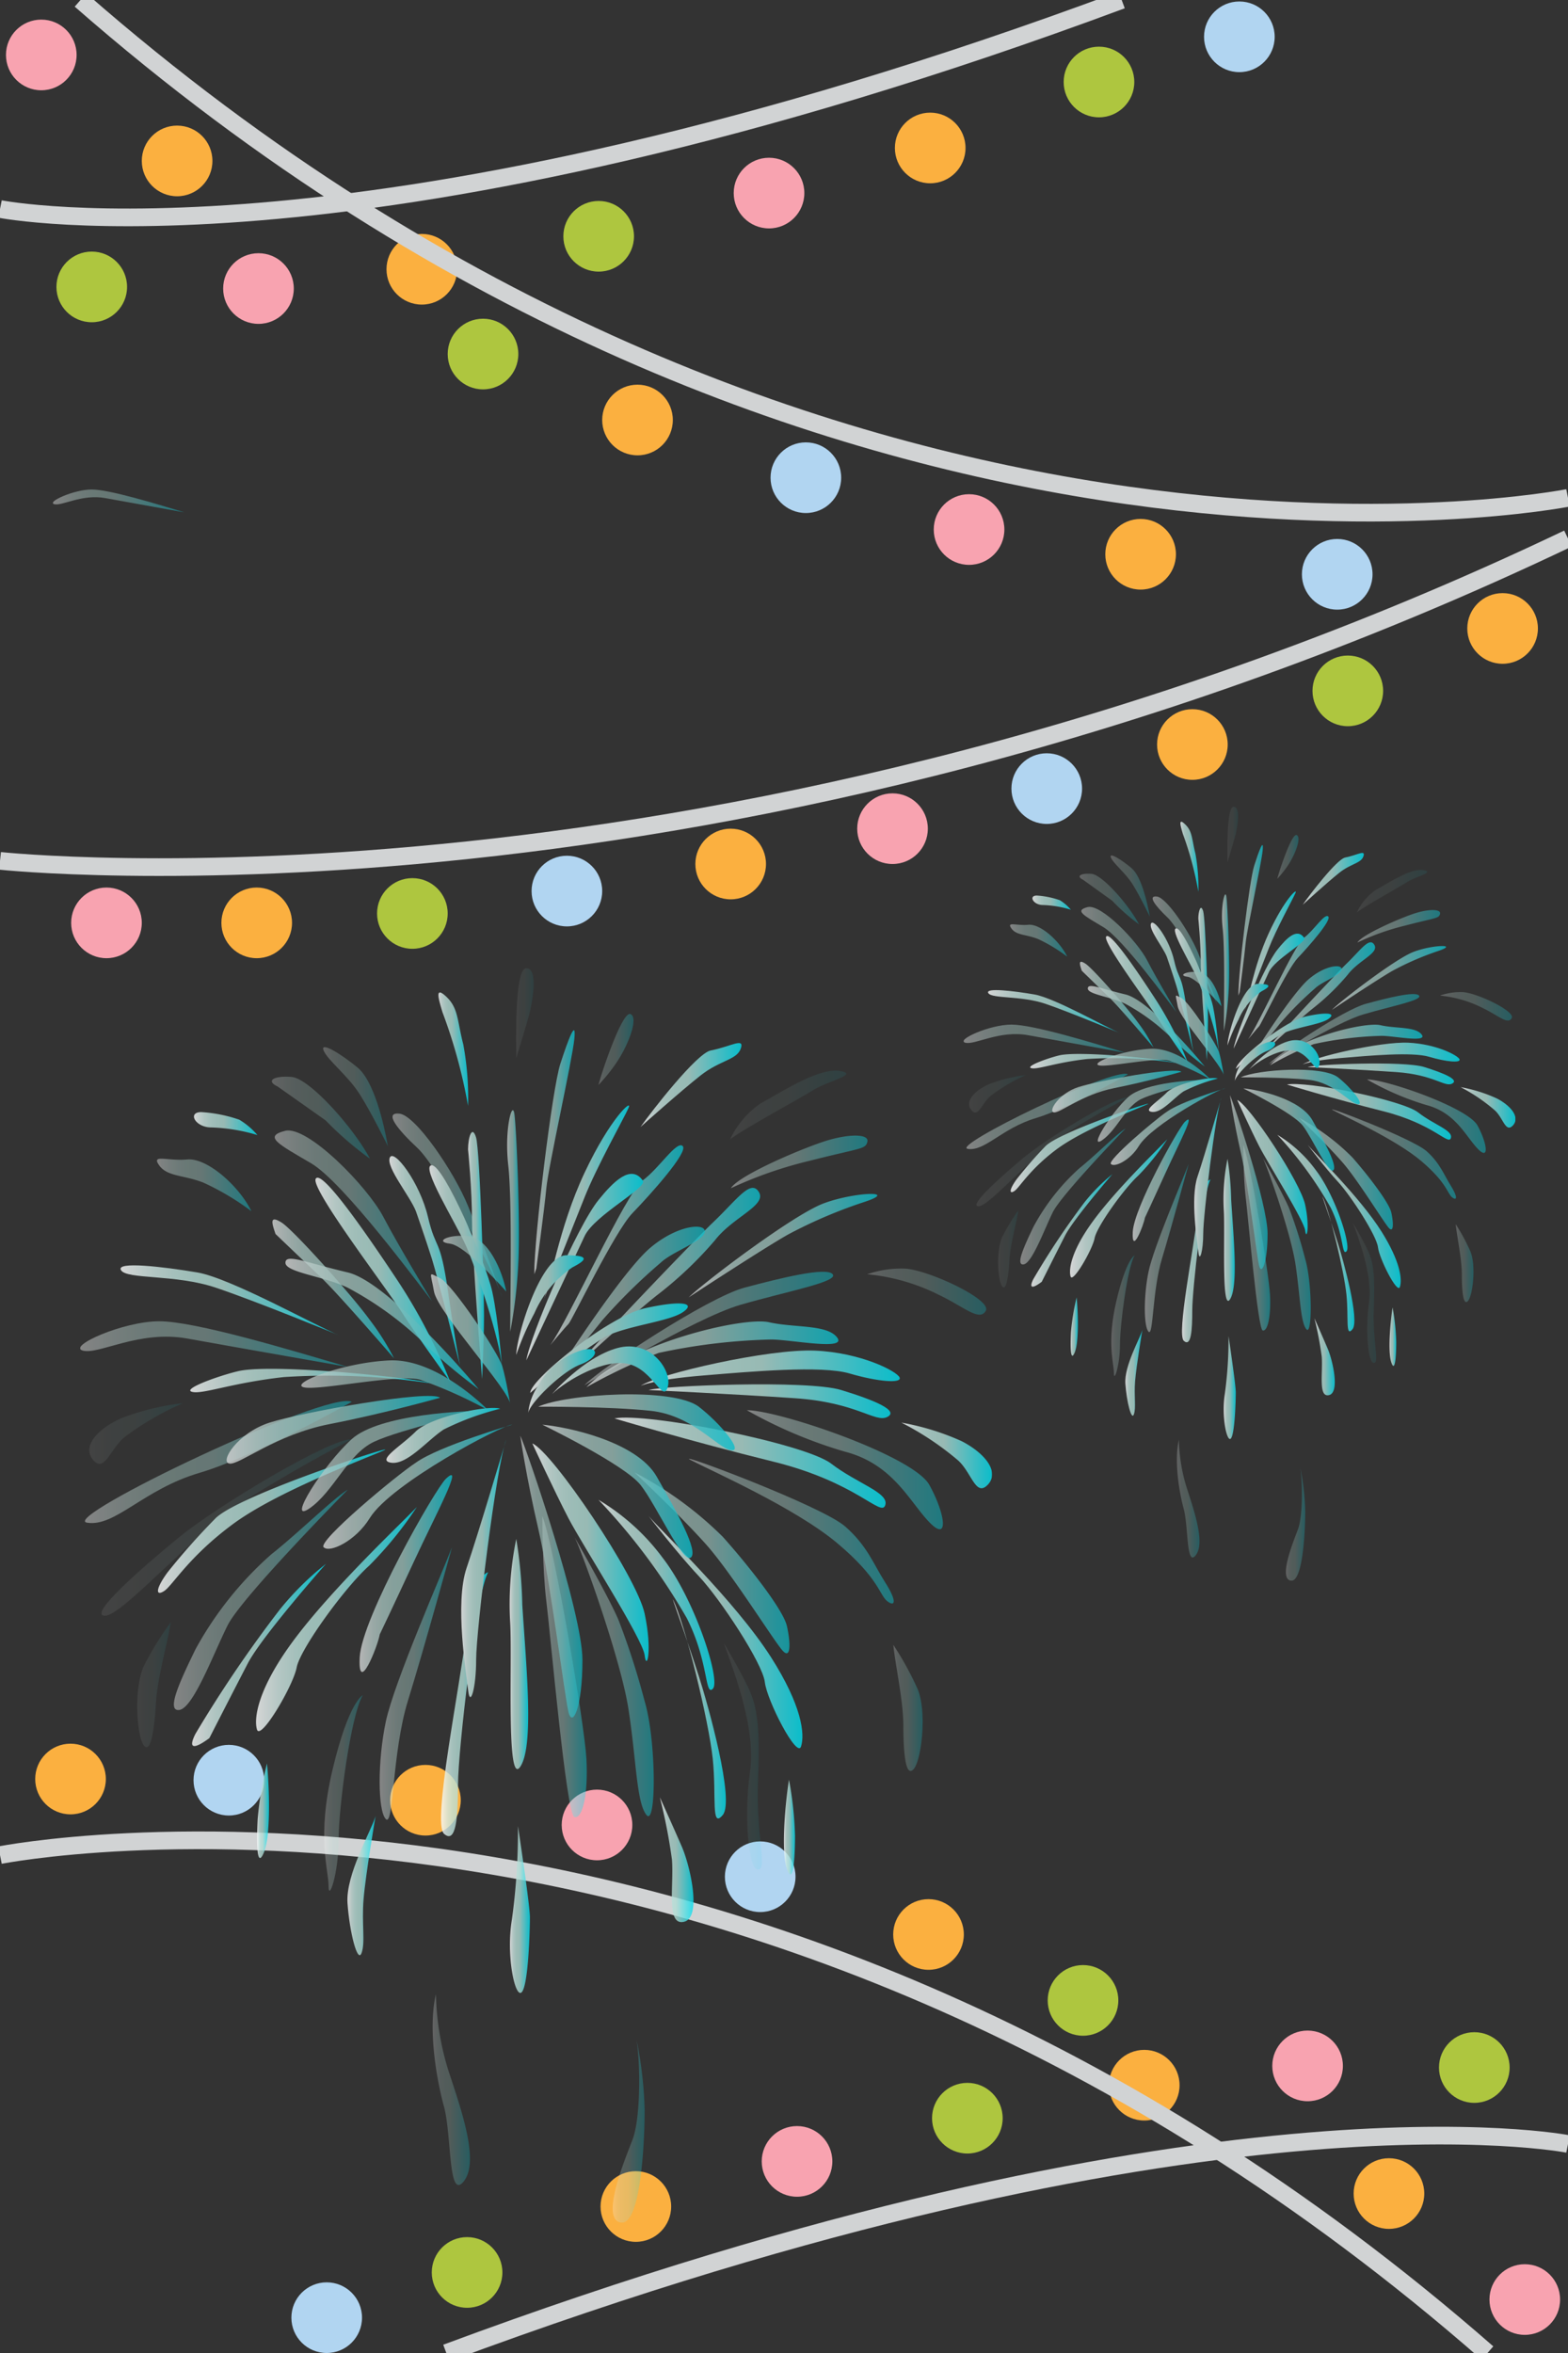 <svg id="card-3-0" xmlns="http://www.w3.org/2000/svg" xmlns:xlink="http://www.w3.org/1999/xlink" viewBox="0 0 444 666"><rect x="0" y="0" width="444" height="666" fill="#333333" stroke="none"/><defs><linearGradient id="linear-gradient" y1="31.13" x2="22.16" y2="31.13" gradientUnits="userSpaceOnUse"><stop offset="0" stop-color="#fff"/><stop offset="0.05" stop-color="#eef7f6"/><stop offset="0.15" stop-color="#d3ebe7"/><stop offset="0.25" stop-color="#c0e3dd"/><stop offset="0.36" stop-color="#b5ded7"/><stop offset="0.47" stop-color="#b1dcd5"/><stop offset="1" stop-color="#00e0f1"/></linearGradient><linearGradient id="linear-gradient-2" x1="46.4" y1="33.1" x2="67.84" y2="33.1" xlink:href="#linear-gradient"/><linearGradient id="linear-gradient-3" x1="47.07" y1="35.84" x2="67.09" y2="35.84" xlink:href="#linear-gradient"/><linearGradient id="linear-gradient-4" x1="9.05" y1="34.14" x2="28.95" y2="34.14" xlink:href="#linear-gradient"/><linearGradient id="linear-gradient-5" x1="0.4" y1="40.85" x2="22.49" y2="40.85" xlink:href="#linear-gradient"/><linearGradient id="linear-gradient-6" x1="55.2" y1="41.51" x2="71.44" y2="41.51" xlink:href="#linear-gradient"/><linearGradient id="linear-gradient-7" x1="1.76" y1="46.28" x2="22.49" y2="46.28" xlink:href="#linear-gradient"/><linearGradient id="linear-gradient-8" x1="67.99" y1="40.33" x2="75.5" y2="40.33" xlink:href="#linear-gradient"/><linearGradient id="linear-gradient-9" x1="50.4" y1="46.59" x2="67.37" y2="46.59" xlink:href="#linear-gradient"/><linearGradient id="linear-gradient-10" x1="67.33" y1="61.21" x2="69.76" y2="61.21" xlink:href="#linear-gradient"/><linearGradient id="linear-gradient-11" x1="47.07" y1="54.95" x2="59.8" y2="54.95" xlink:href="#linear-gradient"/><linearGradient id="linear-gradient-12" x1="58.27" y1="71.08" x2="59.19" y2="71.08" xlink:href="#linear-gradient"/><linearGradient id="linear-gradient-13" x1="0.76" y1="38.51" x2="8.51" y2="38.51" xlink:href="#linear-gradient"/><linearGradient id="linear-gradient-14" x1="6.44" y1="45.76" x2="25.27" y2="45.76" xlink:href="#linear-gradient"/><linearGradient id="linear-gradient-15" x1="4.68" y1="59.3" x2="7.5" y2="59.3" xlink:href="#linear-gradient"/><linearGradient id="linear-gradient-16" x1="14.56" y1="53.88" x2="27.88" y2="53.88" xlink:href="#linear-gradient"/><linearGradient id="linear-gradient-17" x1="14.65" y1="69.73" x2="15.64" y2="69.73" xlink:href="#linear-gradient"/><linearGradient id="linear-gradient-18" x1="24.81" y1="59.2" x2="30.79" y2="59.2" xlink:href="#linear-gradient"/><linearGradient id="linear-gradient-19" x1="35.56" y1="56.77" x2="37.1" y2="56.77" xlink:href="#linear-gradient"/><linearGradient id="linear-gradient-20" x1="40.92" y1="58.62" x2="47.51" y2="58.62" xlink:href="#linear-gradient"/><linearGradient id="linear-gradient-21" x1="22.13" y1="75.92" x2="24.46" y2="75.92" xlink:href="#linear-gradient"/><linearGradient id="linear-gradient-22" x1="35.59" y1="77.94" x2="37.25" y2="77.94" xlink:href="#linear-gradient"/><linearGradient id="linear-gradient-23" x1="48.04" y1="73.79" x2="50.82" y2="73.79" xlink:href="#linear-gradient"/><linearGradient id="linear-gradient-24" x1="44.24" y1="40.95" x2="66.69" y2="40.95" xlink:href="#linear-gradient"/><linearGradient id="linear-gradient-25" x1="45.9" y1="49.21" x2="58.75" y2="49.21" xlink:href="#linear-gradient"/><linearGradient id="linear-gradient-26" x1="38.27" y1="57.8" x2="41.95" y2="57.8" xlink:href="#linear-gradient"/><linearGradient id="linear-gradient-27" x1="29.88" y1="60.9" x2="33.78" y2="60.9" xlink:href="#linear-gradient"/><linearGradient id="linear-gradient-28" x1="23.14" y1="50.1" x2="30.81" y2="50.1" xlink:href="#linear-gradient"/><linearGradient id="linear-gradient-29" x1="12.13" y1="38.23" x2="29.8" y2="38.23" xlink:href="#linear-gradient"/><linearGradient id="linear-gradient-30" x1="38.27" y1="43.3" x2="50.7" y2="43.3" xlink:href="#linear-gradient"/><linearGradient id="linear-gradient-31" x1="37.44" y1="48.33" x2="47.07" y2="48.33" xlink:href="#linear-gradient"/><linearGradient id="linear-gradient-32" x1="31.52" y1="49.64" x2="35.28" y2="49.64" xlink:href="#linear-gradient"/><linearGradient id="linear-gradient-33" x1="20.14" y1="42.91" x2="35.77" y2="42.91" xlink:href="#linear-gradient"/><linearGradient id="linear-gradient-34" x1="9.27" y1="56.84" x2="20.33" y2="56.84" xlink:href="#linear-gradient"/><linearGradient id="linear-gradient-35" x1="49.06" y1="61.29" x2="53.47" y2="61.29" xlink:href="#linear-gradient"/><linearGradient id="linear-gradient-36" x1="29.19" y1="92.8" x2="32.28" y2="92.8" xlink:href="#linear-gradient"/><linearGradient id="linear-gradient-37" x1="44.1" y1="96.25" x2="46.74" y2="96.25" xlink:href="#linear-gradient"/><linearGradient id="linear-gradient-38" x1="7.76" y1="52.27" x2="22.16" y2="52.27" xlink:href="#linear-gradient"/><linearGradient id="linear-gradient-39" x1="42.92" y1="51.89" x2="52.5" y2="51.89" xlink:href="#linear-gradient"/><linearGradient id="linear-gradient-40" x1="18.37" y1="40.79" x2="33.28" y2="40.79" xlink:href="#linear-gradient"/><linearGradient id="linear-gradient-41" x1="36.44" y1="50.35" x2="41.59" y2="50.35" xlink:href="#linear-gradient"/><linearGradient id="linear-gradient-42" x1="37.93" y1="37.58" x2="54.22" y2="37.58" xlink:href="#linear-gradient"/><linearGradient id="linear-gradient-43" x1="25.9" y1="19.63" x2="34.94" y2="19.63" xlink:href="#linear-gradient"/><linearGradient id="linear-gradient-44" x1="16.16" y1="20.49" x2="29.13" y2="20.49" xlink:href="#linear-gradient"/><linearGradient id="linear-gradient-45" x1="3.35" y1="27.5" x2="21.49" y2="27.5" xlink:href="#linear-gradient"/><linearGradient id="linear-gradient-46" x1="29.63" y1="6.71" x2="32.12" y2="6.71" xlink:href="#linear-gradient"/><linearGradient id="linear-gradient-47" x1="36.1" y1="3.72" x2="37.54" y2="3.72" xlink:href="#linear-gradient"/><linearGradient id="linear-gradient-48" x1="42.92" y1="6.72" x2="45.81" y2="6.72" xlink:href="#linear-gradient"/><linearGradient id="linear-gradient-49" x1="46.4" y1="9.67" x2="54.76" y2="9.67" xlink:href="#linear-gradient"/><linearGradient id="linear-gradient-50" x1="38.27" y1="19.54" x2="45.45" y2="19.54" xlink:href="#linear-gradient"/><linearGradient id="linear-gradient-51" x1="35.35" y1="20.92" x2="36.32" y2="20.92" xlink:href="#linear-gradient"/><linearGradient id="linear-gradient-52" x1="32.12" y1="23.84" x2="33.45" y2="23.84" xlink:href="#linear-gradient"/><linearGradient id="linear-gradient-53" x1="20.12" y1="10.63" x2="25.48" y2="10.63" xlink:href="#linear-gradient"/><linearGradient id="linear-gradient-54" x1="25.61" y1="24.24" x2="31.46" y2="24.24" xlink:href="#linear-gradient"/><linearGradient id="linear-gradient-55" x1="19.47" y1="25.77" x2="30.63" y2="25.77" xlink:href="#linear-gradient"/><linearGradient id="linear-gradient-56" x1="15.87" y1="12.35" x2="23.98" y2="12.35" xlink:href="#linear-gradient"/><linearGradient id="linear-gradient-57" x1="9.43" y1="12.86" x2="14.68" y2="12.86" xlink:href="#linear-gradient"/><linearGradient id="linear-gradient-58" x1="6.37" y1="17.94" x2="14.18" y2="17.94" xlink:href="#linear-gradient"/><linearGradient id="linear-gradient-59" x1="15.92" y1="26.55" x2="25.98" y2="26.55" xlink:href="#linear-gradient"/><linearGradient id="linear-gradient-60" x1="38.93" y1="22.93" x2="49.94" y2="22.93" xlink:href="#linear-gradient"/><linearGradient id="linear-gradient-61" x1="53.81" y1="11.33" x2="63.44" y2="11.33" xlink:href="#linear-gradient"/><linearGradient id="linear-gradient-62" x1="41.09" y1="25.56" x2="56.3" y2="25.56" xlink:href="#linear-gradient"/><linearGradient id="linear-gradient-63" x1="53.88" y1="16.06" x2="65.18" y2="16.06" xlink:href="#linear-gradient"/><linearGradient id="linear-gradient-64" x1="41.75" y1="29.82" x2="62.39" y2="29.82" xlink:href="#linear-gradient"/><linearGradient id="linear-gradient-65" x1="65.17" y1="26.77" x2="75" y2="26.77" xlink:href="#linear-gradient"/><linearGradient id="linear-gradient-66" x1="28.93" y1="24.7" x2="34.94" y2="24.7" xlink:href="#linear-gradient"/><linearGradient id="linear-gradient-67" x1="36.94" y1="24.74" x2="46.6" y2="24.74" xlink:href="#linear-gradient"/><linearGradient id="linear-gradient-68" x1="38.93" y1="27.86" x2="51.73" y2="27.86" xlink:href="#linear-gradient"/><linearGradient id="linear-gradient-69" x1="17.01" y1="29.45" x2="32.95" y2="29.45" xlink:href="#linear-gradient"/><linearGradient id="linear-gradient-70" x1="41.92" y1="31.95" x2="62.78" y2="31.95" xlink:href="#linear-gradient"/><linearGradient id="linear-gradient-71" x1="29.04" y1="30.72" x2="35.61" y2="30.72" xlink:href="#linear-gradient"/><linearGradient id="linear-gradient-72" x1="37.27" y1="31.47" x2="50.31" y2="31.47" xlink:href="#linear-gradient"/><linearGradient id="linear-gradient-73" x1="37.6" y1="15.24" x2="40.95" y2="15.24" xlink:href="#linear-gradient"/><linearGradient id="linear-gradient-74" x1="50.39" y1="22.96" x2="66" y2="22.96" xlink:href="#linear-gradient"/><linearGradient id="linear-gradient-75" x1="39.08" y1="33.27" x2="48.7" y2="33.27" xlink:href="#linear-gradient"/><linearGradient id="linear-gradient-76" x1="36.11" y1="27.87" x2="41.69" y2="27.87" xlink:href="#linear-gradient"/><linearGradient id="linear-gradient-77" x1="30.05" y1="24.45" x2="35.28" y2="24.45" xlink:href="#linear-gradient"/><linearGradient id="linear-gradient-78" x1="18.32" y1="34.52" x2="33.78" y2="34.52" xlink:href="#linear-gradient"/><linearGradient id="linear-gradient-79" x1="53.3" y1="65.24" x2="56.45" y2="65.24" xlink:href="#linear-gradient"/><linearGradient id="linear-gradient-80" x1="20.22" y1="68.27" x2="23.4" y2="68.27" xlink:href="#linear-gradient"/><linearGradient id="linear-gradient-81" x1="37.1" y1="34.19" x2="42.63" y2="34.19" xlink:href="#linear-gradient"/><linearGradient id="linear-gradient-82" x1="25.39" y1="38.66" x2="34.78" y2="38.66" xlink:href="#linear-gradient"/><symbol id="Firework" data-name="Firework" viewBox="0 0 75.5 103.82"><g opacity="0.8"><path d="M22.16,33c-4.65-1.38-12.62-3.78-15.61-3.78S-1.1,31.3.23,31.65s4.65-1.72,8.64-1S22.16,33,22.16,33Z" opacity="0.5" fill="url(#linear-gradient)"/><path d="M46.4,34.57c1.49-1,10.63-3.09,14.45-2.92s6.81,1.72,7,2.23-1.83.34-4.15-.34-8.15-.16-12.12.17C47.4,34.05,46.4,34.57,46.4,34.57Z" fill="url(#linear-gradient-2)"/><path d="M47.07,34.91c1-.34,13.12-.86,15.94,0s4.82,1.72,3.82,2.23-2.49-1.2-7.64-1.55S47.07,34.91,47.07,34.91Z" fill="url(#linear-gradient-3)"/><path d="M29,34.35c-1-.41-13-1.67-15.91-1-1.7.4-5,1.6-3.66,1.74,1,.09,3.31-.79,7.43-1.25A57.49,57.49,0,0,1,29,34.35Z" fill="url(#linear-gradient-4)"/><path d="M22.49,35.89c-2-1-24.25,9.62-21.92,10s4.65-2.75,9.3-4.12S22.49,35.89,22.49,35.89Z" opacity="0.5" fill="url(#linear-gradient-5)"/><path d="M55.2,36.58c2.66,0,13.78,3.78,15.11,6.18s1.66,4.81,0,3.09-3-4.81-7-5.84A38.27,38.27,0,0,1,55.2,36.58Z" opacity="0.5" fill="url(#linear-gradient-6)"/><path d="M22.49,39c-1.66-.17-11.13,5.5-14.28,8.08S.57,53.59,2.06,53.59s7.31-6.87,12-9.79S22.49,39,22.49,39Z" opacity="0.1" fill="url(#linear-gradient-7)"/><path d="M68,37.61a24.3,24.3,0,0,1,4.65,3.09c1.16,1,1.49,3.09,2.49,2.06S75,40.19,73,39.15A20.83,20.83,0,0,0,68,37.61Z" fill="url(#linear-gradient-8)"/><path d="M63.34,46.2c1.83,1.6,2.33,3.09,3.32,4.64s.83,2.06.17,1.55-.67-1.89-4.15-4.81-10.46-6-12.12-6.87S61.36,44.47,63.34,46.2Z" opacity="0.5" fill="url(#linear-gradient-9)"/><path d="M67.33,56c.17,1.72.83,4.64.83,6.7s.16,4.3.83,3.61,1.16-4.81.33-6.7A26,26,0,0,0,67.33,56Z" opacity="0.3" fill="url(#linear-gradient-10)"/><path d="M47.07,45.34c1,1.2,7.14,7,10.13,11.68,2.55,4,2.82,6.36,2.49,7.39s-2.82-3.78-3-5.33S53,52.2,51.22,50.31,47.07,45.34,47.07,45.34Z" fill="url(#linear-gradient-11)"/><path d="M58.69,67.16c-.33,2.06-.66,6-.17,7.39s.67-.69.67-2.75A29.38,29.38,0,0,0,58.69,67.16Z" fill="url(#linear-gradient-12)"/><path d="M8.51,36a24.16,24.16,0,0,0-4.82,2.8c-1.22,1-1.67,3-2.61,1.9s.31-2.56,2.36-3.47A20.71,20.71,0,0,1,8.51,36Z" opacity="0.1" fill="url(#linear-gradient-13)"/><path d="M11.15,45.59A56.25,56.25,0,0,0,7.24,50c-1.08,1.48-.95,2-.26,1.53s2-2.8,5.64-5.5,10.79-5.36,12.5-6.11S12.93,43.63,11.15,45.59Z" fill="url(#linear-gradient-14)"/><path d="M7.5,54.14c-.26,1.71-1.1,4.58-1.22,6.64s-.41,4.28-1,3.55-.88-4.88.06-6.71A26.07,26.07,0,0,1,7.5,54.14Z" opacity="0.1" fill="url(#linear-gradient-15)"/><path d="M27.88,44.59c-1.06,1.14-7.07,6.76-10.33,11.21C14.78,59.58,14.36,62,14.64,63s3-3.6,3.29-5.13,4-6.64,6-8.42A31.4,31.4,0,0,0,27.88,44.59Z" fill="url(#linear-gradient-16)"/><path d="M15.47,65.82c.21,2.08.32,6-.26,7.38s-.62-.73-.51-2.79A29.42,29.42,0,0,1,15.47,65.82Z" fill="url(#linear-gradient-17)"/><path d="M30.79,47.92C30,50,26,59.08,25.31,62.35s-.67,7.39,0,8.07.5-5.5,1.83-9.79S30.79,47.92,30.79,47.92Z" opacity="0.5" fill="url(#linear-gradient-18)"/><path d="M36.11,47.23a26.88,26.88,0,0,0-.5,7c.17,3.27-.33,13.57.83,11.86s.5-8.25.17-13.4A38.28,38.28,0,0,0,36.11,47.23Z" fill="url(#linear-gradient-19)"/><path d="M40.92,47.06c.5.86,3.82,10,4.48,14.26s.66,7.73,1.49,8.76.83-6.19-.16-9.45a61.83,61.83,0,0,0-2.16-6.7C43.75,52,40.92,47.06,40.92,47.06Z" opacity="0.5" fill="url(#linear-gradient-20)"/><path d="M24.46,70.17c-.33,1.2-2.49,4.81-2.32,7.22s.83,5,1.16,4.12,0-2.41.17-4.47S24.46,70.17,24.46,70.17Z" fill="url(#linear-gradient-21)"/><path d="M36.25,71a53.81,53.81,0,0,1-.5,7.73c-.51,3.05.29,6.66.83,6s.66-5.16.66-6.19S36.25,71,36.25,71Z" fill="url(#linear-gradient-22)"/><path d="M48,68.62a46.23,46.23,0,0,1,1,5.15c.17,2.23-.5,5.5,1,5.15s.5-4.64-.17-6.19S48,68.62,48,68.62Z" fill="url(#linear-gradient-23)"/><path d="M44.24,37.26C46.9,36.75,60,39.33,62.18,41s4.82,2.41,4.48,3.44-2.32-1.89-9.3-3.61S44.24,37.26,44.24,37.26Z" fill="url(#linear-gradient-24)"/><path d="M45.9,41.73a29.87,29.87,0,0,1,7.31,5.33c2,2.23,5,6,5.31,7.39s.33,2.75-.33,2.06S54,50.15,51.88,47.75,45.9,41.73,45.9,41.73Z" opacity="0.7" fill="url(#linear-gradient-25)"/><path d="M38.27,45.34c1,2.58,3.49,17.18,3.65,20.1s-.33,5-1,4.81S38.93,55,38.6,52.38,38.27,45.34,38.27,45.34Z" opacity="0.5" fill="url(#linear-gradient-26)"/><path d="M33.78,50c-1,1.72-2.49,14.78-2.49,17.52s-.16,5-1.16,4.12S31.46,59.43,32,54.79,33.78,50,33.78,50Z" fill="url(#linear-gradient-27)"/><path d="M24.81,55.13c-.17,1-1.83,5.15-1.66,1.89s6.25-13.93,7.14-14.77c1.58-1.49-.83,2.92-2.66,6.87S24.81,55.13,24.81,55.13Z" opacity="0.8" fill="url(#linear-gradient-28)"/><path d="M29.8,35.55c-.83-.69-11.46,1.2-14.12,2.06S11.53,40.87,12.36,41s3.82-2.4,8.3-3.27S29.8,35.55,29.8,35.55Z" opacity="0.8" fill="url(#linear-gradient-29)"/><path d="M38.27,37.78c2,.17,7.8,1.37,9.47,4.3s3.49,6.19,2.82,6.7-2.82-4.3-4.15-6S38.27,37.78,38.27,37.78Z" opacity="0.8" fill="url(#linear-gradient-30)"/><path d="M37.44,39.33c1.66.69,8.64,11,9.3,14.09s.16,4.81,0,3.44-5.15-9.11-6.31-11.34S37.44,39.33,37.44,39.33Z" fill="url(#linear-gradient-31)"/><path d="M35.28,39c-.83,2.23-2.49,15.81-2.49,18.21s-.5,4-.66,2.58S31,52.56,32,49.63,35.28,39,35.28,39Z" fill="url(#linear-gradient-32)"/><path d="M35.77,37.78c-.78,0-10,4.84-11.79,7.73-1.16,1.89-3.32,2.92-3.82,2.41s6-5.93,7.64-7C29.71,39.55,35.77,37.78,35.77,37.78Z" opacity="0.8" fill="url(#linear-gradient-33)"/><path d="M10.7,63.72c-1.16.86-1.83,1-1.16-.34a104.26,104.26,0,0,1,7-10.31,24.13,24.13,0,0,1,3.82-3.78s-5.31,6-6.48,8.25S10.7,63.72,10.7,63.72Z" fill="url(#linear-gradient-34)"/><path d="M49.06,52.21c1,1.89,3,10.14,3.32,13.23s-.17,5.84.83,4.64S52,61,51.22,58.57,49.06,52.21,49.06,52.21Z" fill="url(#linear-gradient-35)"/><g opacity="0.3"><path d="M29.46,84.91c-.66,2.75,0,6.87.66,9.28s.33,7.9,1.66,6.19-.33-6.19-1.33-9.28A22.78,22.78,0,0,1,29.46,84.91Z" fill="url(#linear-gradient-36)"/></g><path d="M46.07,88.69c.33,2.06.33,6.53-.33,8.25s-2.66,6.53-1,6.87,2-6.53,2-9.28A32.6,32.6,0,0,0,46.07,88.69Z" opacity="0.3" fill="url(#linear-gradient-37)"/><path d="M22.16,43.16c-1.16.69-4.32,3.78-6.31,5.33a29,29,0,0,0-6.31,7.9c-1.16,2.4-2.49,5.15-1.33,5s2.82-4.64,4-7S22.16,43.16,22.16,43.16Z" opacity="0.5" fill="url(#linear-gradient-38)"/><path d="M42.92,44a51,51,0,0,1,7.31,9.79c1.83,3.61,1.49,6.53,2.16,5.84s-1.49-7.39-4.15-10.82A18.12,18.12,0,0,0,42.92,44Z" fill="url(#linear-gradient-39)"/><path d="M33.28,36.63c-1.16,0-8.47.24-10.8,2.35S17,46.08,19,44.7s3.15-4.47,5.32-5.5S33.28,36.63,33.28,36.63Z" opacity="0.7" fill="url(#linear-gradient-40)"/><path d="M36.44,38.69c.5,1,5.15,14.61,5.15,18.56s-.83,5.67-1.16,4.3-1.49-10.82-2.49-15.12S36.44,38.69,36.44,38.69Z" opacity="0.7" fill="url(#linear-gradient-41)"/><path d="M37.93,36.29c2.29-1.05,11.1-1.64,13.29,0C53,37.66,55,40.07,53.88,39.89S50.72,37,47.23,36.63,37.93,36.29,37.93,36.29Z" opacity="0.8" fill="url(#linear-gradient-42)"/><path d="M34.94,27.24c-.66-2.22-5.31-10.77-7-12.35s-2.82-3-1.49-2.85,4.48,4.75,5.65,7.6S34.94,27.24,34.94,27.24Z" opacity="0.5" fill="url(#linear-gradient-43)"/><path d="M29.13,27.55c-1-1.27-7.31-9.82-10-11.4s-4-2.22-2.16-2.69,6.81,4.59,8.14,7.13S29.13,27.55,29.13,27.55Z" opacity="0.5" fill="url(#linear-gradient-44)"/><path d="M21.49,30.4c-1.66-.63-9-4.75-11.79-5.22S2.89,24.23,3.39,25s4.48.32,7.81,1.43S21.49,30.4,21.49,30.4Z" fill="url(#linear-gradient-45)"/><path d="M32.12,11.4A43.49,43.49,0,0,0,30,3.64c-.33-1.11-.67-2.22.33-1.27s.89,2,1.39,3.92A24.3,24.3,0,0,1,32.12,11.4Z" fill="url(#linear-gradient-46)"/><path d="M36.11,7.44c0-1.11-.17-7.44.83-7.44s.5,2.69.33,3.48S36.11,7.44,36.11,7.44Z" opacity="0.1" fill="url(#linear-gradient-47)"/><path d="M42.92,9.66c.33-1.27,2-6.18,2.66-5.86s-.17,2.53-1.16,4A14.06,14.06,0,0,1,42.92,9.66Z" opacity="0.3" fill="url(#linear-gradient-48)"/><path d="M46.4,13.14c.93-1.33,4.66-6.11,5.81-6.33,1.66-.32,2.82-1.11,2.49-.16S53,7.6,51.38,8.87,46.4,13.14,46.4,13.14Z" fill="url(#linear-gradient-49)"/><path d="M38.27,27.71c.67-1.43,1.33-6.18,3.49-10.77s4-6.17,3.65-5.38S42.75,16.47,41.75,19,38.27,27.71,38.27,27.71Z" fill="url(#linear-gradient-50)"/><path d="M35.61,30.09c0-2.69.17-10.77-.16-13.78s.33-5.38.5-4.28.5,9,.33,12.35A40.6,40.6,0,0,1,35.61,30.09Z" opacity="0.8" fill="url(#linear-gradient-51)"/><path d="M32.12,15c0-1,.33-2.06.66-1s.66,12.67.66,14.72S33.28,34,33.28,34s-.83-10.29-.83-13S32.12,15,32.12,15Z" fill="url(#linear-gradient-52)"/><path d="M25.48,14.73c-.33-1.9-1.16-5.38-2.49-6.49S19.83,6,20.16,6.81s2,2.06,3,3.64S25.48,14.73,25.48,14.73Z" opacity="0.3" fill="url(#linear-gradient-53)"/><path d="M27.8,20.11c-.5-1.27-2.49-3.64-2.16-4.43s2.49,2.06,3.16,4.91,1,1.58,1.66,6.17,1,6.18,1,6.18-1.83-7.28-2.33-8.87S27.8,20.11,27.8,20.11Z" fill="url(#linear-gradient-54)"/><path d="M30.63,34.2a45.62,45.62,0,0,0-4.48-8.55c-2.66-4-6.15-9-6.64-8.23s5.81,9,7.14,11.08S30.63,34.2,30.63,34.2Z" fill="url(#linear-gradient-55)"/><path d="M20.33,12.6A27.18,27.18,0,0,0,24,15.77C22.66,13.23,19,9.12,17.51,9s-2.16.32-1.16.79Z" opacity="0.3" fill="url(#linear-gradient-56)"/><path d="M14.68,13.81a14.81,14.81,0,0,0-3.82-.63c-1.33,0-2-1.27-.83-1.27a11.79,11.79,0,0,1,3.15.63A6.14,6.14,0,0,1,14.68,13.81Z" fill="url(#linear-gradient-57)"/><path d="M14.18,20.11c-1-2.06-3.65-4.43-5.31-4.28s-3-.47-2.33.48,2,.79,3.65,1.43A21.58,21.58,0,0,1,14.18,20.11Z" opacity="0.5" fill="url(#linear-gradient-58)"/><g opacity="0.8"><path d="M16.18,22c-.33-.95-.5-1.58.5-.95s5.81,6,7.31,8.07a20.57,20.57,0,0,1,2,3.17s-4.65-5.38-6-6.65Z" fill="url(#linear-gradient-59)"/></g><path d="M38.93,31.19c1.49-2.06,6.31-12.67,7.64-13.62s2.82-3.33,3.32-2.85-2.66,4-4.15,5.54-5,8.88-5.31,9.19S38.93,31.19,38.93,31.19Z" opacity="0.8" fill="url(#linear-gradient-60)"/><path d="M53.81,14.17c1.15-.89,5.69-3.32,6.87-4.07s3.94-1.33,2.18-1.6-5,1.88-6.52,2.69A7.52,7.52,0,0,0,53.81,14.17Z" opacity="0.1" fill="url(#linear-gradient-61)"/><path d="M41.09,32.94c2.49-2.85,10-10.66,11.29-11.88,2-1.9,3.15-3.64,3.82-2.53s-2.16,2.06-3.65,4a31.81,31.81,0,0,1-4.65,4.43C45.9,28.5,41.09,32.94,41.09,32.94Z" opacity="0.8" fill="url(#linear-gradient-62)"/><path d="M53.88,18.21c.67-1.11,6.31-3.48,8.14-4s3.32-.47,3.16.16-.5.48-4.82,1.58A34.25,34.25,0,0,0,53.88,18.21Z" opacity="0.5" fill="url(#linear-gradient-63)"/><path d="M41.75,34.52C43.08,33.09,52,27.24,55,26.44s6.81-1.74,7.31-1.11-3.82,1.42-7.64,2.53S41.75,34.52,41.75,34.52Z" opacity="0.5" fill="url(#linear-gradient-64)"/><path d="M65.17,25.33a16.73,16.73,0,0,1,6,1.74c2,.95,3.32,2.22,3.82,1.27s-5-3.48-6.81-3.48A8.6,8.6,0,0,0,65.17,25.33Z" opacity="0.3" fill="url(#linear-gradient-65)"/><path d="M34.94,33.09c-.17-2.38-2.16-8.24-3-10.13s-3.82-6.65-2.82-6.65,4.48,8.07,5,10.45S34.94,33.09,34.94,33.09Z" fill="url(#linear-gradient-66)"/><path d="M36.94,32.46c.33-2.06,4.2-11.11,6-13.3,1.16-1.43,2.66-3,3.65-1.58.41.59-4,2.85-4.82,4.59S36.94,32.46,36.94,32.46Z" fill="url(#linear-gradient-67)"/><path d="M38.93,34.36c1-1.58,6-9.31,8.3-11.24s4.65-2.06,4.48-1.27-2.66,1.59-3.65,2.53a46.83,46.83,0,0,0-4.82,4.75C41.75,31,38.93,34.36,38.93,34.36Z" opacity="0.7" fill="url(#linear-gradient-68)"/><path d="M33,34.84S25.64,26,22.16,25.18,17,23.59,17,24.38s3.16,1.11,5.15,2.06a27.82,27.82,0,0,1,6.48,4.75A42.78,42.78,0,0,0,33,34.84Z" opacity="0.8" fill="url(#linear-gradient-69)"/><path d="M41.92,34.68c3.49-3.64,13-5.86,15.11-5.38s4.82.16,5.65,1.27-3.82.16-5.48.16a49.59,49.59,0,0,0-9.3,1.11A48.34,48.34,0,0,0,41.92,34.68Z" opacity="0.8" fill="url(#linear-gradient-70)"/><path d="M35.61,36.1c0-1.11-6-7.6-6.31-9.34s-.5-1.58.5-1.11,4.82,6.18,5.15,7.28S35.61,36.1,35.61,36.1Z" opacity="0.8" fill="url(#linear-gradient-71)"/><path d="M37.27,35.15c0-1.11,6.48-6.33,9.47-7s4.32-.47,3.16.32-4.65,1.11-6.48,2.06A56.72,56.72,0,0,0,37.27,35.15Z" fill="url(#linear-gradient-72)"/><path d="M37.6,25.33c0-3.17,1.49-15.36,2.16-17.42s1.33-3.8,1.16-2.06S38.76,16.47,38.6,18.21s-.83,6.65-.83,6.65Z" opacity="0.8" fill="url(#linear-gradient-73)"/><path d="M50.39,27.24c1.5-1.43,8.64-6.81,11.13-7.76s6.31-1.11,3.49-.16A39.85,39.85,0,0,0,58.69,22C56.87,23,50.39,27.24,50.39,27.24Z" opacity="0.8" fill="url(#linear-gradient-74)"/><path d="M39.08,35.24c1.2-1.14,4.38-3,6.38-2.47s2.79,3.23,3.19,1.9-1.39-4-4.18-3.23S39.08,35.24,39.08,35.24Z" fill="url(#linear-gradient-75)"/><path d="M36.11,32c0-1.43,2-8.24,4.15-8.24s1.5.48.5,1a8.86,8.86,0,0,0-3.15,3.8A23.72,23.72,0,0,0,36.11,32Z" fill="url(#linear-gradient-76)"/><path d="M35.28,26.76c-.33-1.74-1.49-4.43-3.16-4.59s-2.82.47-1.49.63S35.28,26.76,35.28,26.76Z" opacity="0.7" fill="url(#linear-gradient-77)"/><path d="M33.78,36.58s-4.13-4.28-8.14-4.12c-3.82.16-8.3,1.9-7.14,2.22s7.8-1.11,9.63-.63A38.5,38.5,0,0,1,33.78,36.58Z" opacity="0.7" fill="url(#linear-gradient-78)"/><path d="M53.3,55.87c1,2.75,2.66,7.22,2.16,10.65s-.17,8.08.66,8.08-.17-2.75,0-7.22,0-6.19-.83-7.9S53.3,55.87,53.3,55.87Z" opacity="0.1" fill="url(#linear-gradient-79)"/><path d="M23.4,60.17c-1,1.72-2,9.28-2,12s-.83,5.16-.83,3.78-1-4,.33-9.62S23.4,60.17,23.4,60.17Z" opacity="0.3" fill="url(#linear-gradient-80)"/><path d="M37.1,36.8c.17-.86,2.82-3.44,4.32-4s1.66-1.55.17-1.2a6.21,6.21,0,0,0-3.65,2.92A4.86,4.86,0,0,0,37.1,36.8Z" fill="url(#linear-gradient-81)"/><path d="M34.78,36.46c-1-.34-5.81.69-7,1.89s-3.32,2.41-2,2.58,3-1.89,4.32-2.75A22.57,22.57,0,0,1,34.78,36.46Z" fill="url(#linear-gradient-82)"/></g></symbol></defs><title>card-3-0</title><g id="card-3-0-lines"><circle cx="217.76" cy="54.65" r="10" fill="#f8a3b0"/><circle cx="73.19" cy="81.67" r="10" fill="#f8a3b0"/><circle cx="11.69" cy="15.55" r="10" fill="#f8a3b0"/><circle cx="30.15" cy="261.21" r="10" fill="#f8a3b0"/><circle cx="72.69" cy="261.21" r="10" fill="#fbb040"/><circle cx="350.94" cy="10.42" r="10" fill="#b1d5f1"/><circle cx="378.65" cy="162.55" r="10" fill="#b1d5f1"/><circle cx="228.19" cy="135.21" r="10" fill="#b1d5f1"/><circle cx="425.48" cy="177.88" r="10" fill="#fbb040"/><circle cx="337.64" cy="210.73" r="10" fill="#fbb040"/><circle cx="322.98" cy="156.88" r="10" fill="#fbb040"/><circle cx="180.52" cy="118.88" r="10" fill="#fbb040"/><circle cx="50.15" cy="45.55" r="10" fill="#fbb040"/><circle cx="252.73" cy="234.55" r="10" fill="#f8a3b0"/><circle cx="274.4" cy="149.88" r="10" fill="#f8a3b0"/><circle cx="296.4" cy="223.21" r="10" fill="#b1d5f1"/><circle cx="160.52" cy="252.21" r="10" fill="#b1d5f1"/><circle cx="263.4" cy="41.88" r="10" fill="#fbb040"/><circle cx="25.98" cy="81.21" r="10" fill="#aec63f"/><circle cx="381.65" cy="195.55" r="10" fill="#aec63f"/><circle cx="116.77" cy="258.55" r="10" fill="#aec63f"/><circle cx="136.77" cy="100.21" r="10" fill="#aec63f"/><circle cx="169.52" cy="66.88" r="10" fill="#aec63f"/><circle cx="311.19" cy="23.21" r="10" fill="#aec63f"/><circle cx="206.9" cy="244.55" r="10" fill="#fbb040"/><circle cx="119.44" cy="76.21" r="10" fill="#fbb040"/><path d="M0,59.16S103.27,79.68,317.62,0" fill="none" stroke="#d1d3d4" stroke-miterlimit="10" stroke-width="5"/><path d="M0,243.66s206,22.27,444-91.23" fill="none" stroke="#d1d3d4" stroke-miterlimit="10" stroke-width="5"/><path d="M444,140.92S232.15,183.08,22.8,0" fill="none" stroke="#d1d3d4" stroke-miterlimit="10" stroke-width="5"/><circle cx="225.69" cy="611.77" r="10" fill="#f8a3b0"/><circle cx="370.26" cy="584.74" r="10" fill="#f8a3b0"/><circle cx="431.76" cy="650.87" r="10" fill="#f8a3b0"/><circle cx="92.51" cy="656" r="10" fill="#b1d5f1"/><circle cx="64.8" cy="503.87" r="10" fill="#b1d5f1"/><circle cx="215.26" cy="531.2" r="10" fill="#b1d5f1"/><circle cx="19.97" cy="503.54" r="10" fill="#fbb040"/><circle cx="120.47" cy="509.54" r="10" fill="#fbb040"/><circle cx="262.92" cy="547.54" r="10" fill="#fbb040"/><circle cx="393.3" cy="620.87" r="10" fill="#fbb040"/><circle cx="169.05" cy="516.54" r="10" fill="#f8a3b0"/><circle cx="180.05" cy="624.54" r="10" fill="#fbb040"/><circle cx="417.47" cy="585.2" r="10" fill="#aec63f"/><circle cx="306.67" cy="566.2" r="10" fill="#aec63f"/><circle cx="273.92" cy="599.54" r="10" fill="#aec63f"/><circle cx="132.26" cy="643.2" r="10" fill="#aec63f"/><circle cx="324.01" cy="590.2" r="10" fill="#fbb040"/><path d="M444,606.84S340.73,586.32,126.38,666" fill="none" stroke="#d1d3d4" stroke-miterlimit="10" stroke-width="5"/><path d="M0,525.08S211.85,482.92,421.2,666" fill="none" stroke="#d1d3d4" stroke-miterlimit="10" stroke-width="5"/></g><g id="card-3-0-fireworks"><use id="card-3-0-firework-2" width="75.5" height="103.82" transform="translate(272.84 228.35) scale(2.07 2.11)" xlink:href="#Firework"/><use id="card-3-0-firework-1" width="75.5" height="103.82" transform="translate(14.96 88.58) scale(1.68 1.71)" xlink:href="#Firework"/><use id="card-3-0-firework-0" width="75.5" height="103.82" transform="translate(22.69 274.04) scale(3.42)" xlink:href="#Firework"/></g></svg>